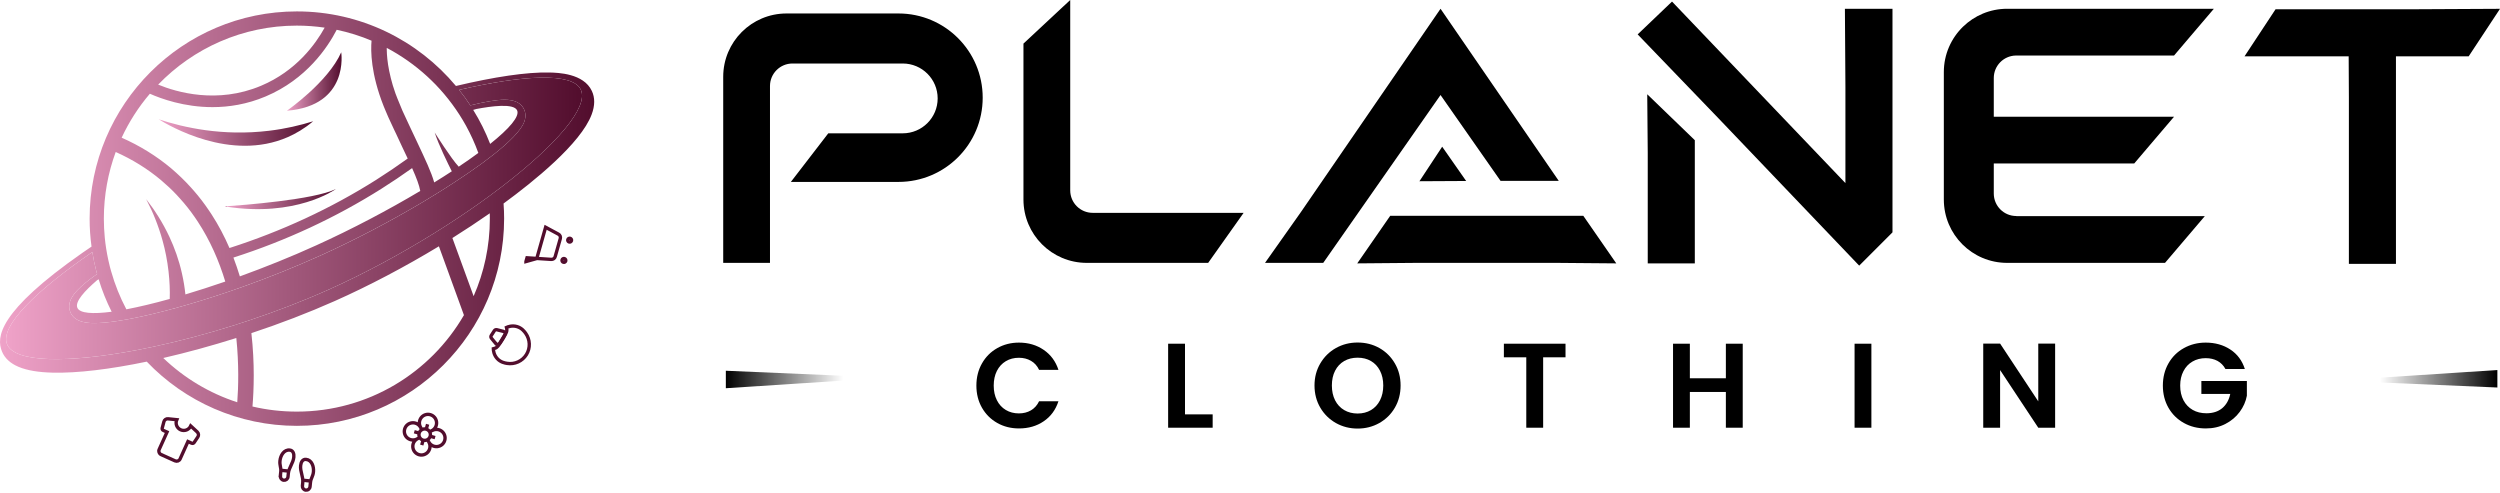 <svg width="913" height="180" viewBox="0 0 913 180" fill="none" xmlns="http://www.w3.org/2000/svg">
<path d="M264.117 96.002H281.198V31.407C281.198 26.874 284.88 23.192 289.413 23.192H329.686C336.726 23.192 342.435 28.901 342.435 35.941C342.435 42.98 336.726 48.689 329.686 48.689H302.487L288.825 66.435H328.124C345.111 66.435 358.881 52.666 358.881 35.678C358.881 18.69 345.111 4.92 328.124 4.92H287.247C274.468 4.92 264.117 15.271 264.117 28.05V96.002Z" fill="black"/>
<path d="M736.36 78.921H805.209L790.665 96.002H733.018C720.238 96.002 709.888 85.651 709.888 72.872V26.333C709.888 19.819 712.58 13.94 716.912 9.732C721.074 5.694 726.752 3.203 733.018 3.203H739.253C739.392 3.203 739.531 3.203 739.671 3.203H808.504L799.577 13.677L793.961 20.283H736.344C736.344 20.283 736.19 20.283 736.128 20.283C731.687 20.392 728.129 24.027 728.129 28.483V42.624H793.961L785.034 53.099L779.417 59.705H728.129V70.675C728.129 75.208 731.796 78.89 736.344 78.89L736.36 78.921Z" fill="black"/>
<path d="M454.172 77.73L441.222 96.002H396.896C384.116 96.002 373.766 85.636 373.766 72.872V15.92L390.846 0V69.514C390.846 74.063 394.513 77.73 399.062 77.73H454.172Z" fill="black"/>
<path d="M569.265 66.064L526.084 3.203L475.089 77.451L461.984 96.002H483.242L526.084 34.703L548.007 66.064H569.265Z" fill="black"/>
<path d="M590.261 96.188L568.848 96.002H516.956L495.667 96.188L507.704 78.813H578.224L590.261 96.188Z" fill="black"/>
<path d="M601.756 96.188H618.945V51.196L601.57 34.425L601.756 55.837V96.188Z" fill="black"/>
<path d="M912.999 3.218L880.339 3.388H831.03L819.705 20.562H857.735L857.812 35.616V96.358H875.001V20.562H901.566L912.999 3.218Z" fill="black"/>
<path d="M691.135 3.203V84.847L678.975 97.008L627.485 43.104L598.073 12.563L610.621 0.573L673.946 66.869V31.825L673.761 3.203H691.135Z" fill="black"/>
<path d="M535.444 66.095C529.751 66.126 524.072 66.157 518.379 66.188L526.687 53.578L535.444 66.11V66.095Z" fill="black"/>
<path d="M376.505 149.859C375.236 150.602 373.766 150.973 372.095 150.973C370.301 150.973 368.707 150.555 367.315 149.72C365.922 148.884 364.839 147.708 364.065 146.161C363.292 144.629 362.905 142.85 362.905 140.823C362.905 138.797 363.292 136.986 364.065 135.455C364.839 133.938 365.922 132.747 367.315 131.912C368.707 131.076 370.301 130.658 372.095 130.658C373.766 130.658 375.236 131.03 376.505 131.772C377.789 132.5 378.779 133.598 379.475 135.068H386.546C385.525 131.958 383.73 129.529 381.146 127.765C378.562 126.002 375.561 125.12 372.126 125.12C369.202 125.12 366.556 125.8 364.205 127.131C361.838 128.462 359.981 130.318 358.619 132.716C357.258 135.099 356.577 137.806 356.577 140.823C356.577 143.84 357.258 146.532 358.619 148.915C359.981 151.282 361.838 153.139 364.205 154.469C366.556 155.8 369.202 156.465 372.126 156.465C375.592 156.465 378.609 155.599 381.162 153.851C383.73 152.118 385.525 149.673 386.546 146.532H379.475C378.779 148.002 377.789 149.101 376.505 149.859Z" fill="black"/>
<path d="M432.76 151.329V125.522H426.603V156.202H442.863V151.329H432.76Z" fill="black"/>
<path d="M509.406 132.716C508.014 130.318 506.126 128.446 503.744 127.1C501.346 125.754 498.7 125.089 495.807 125.089C492.914 125.089 490.299 125.754 487.885 127.1C485.487 128.446 483.584 130.318 482.176 132.716C480.768 135.099 480.057 137.791 480.057 140.777C480.057 143.763 480.768 146.501 482.176 148.884C483.584 151.282 485.487 153.139 487.885 154.5C490.299 155.846 492.929 156.512 495.807 156.512C498.685 156.512 501.315 155.846 503.713 154.5C506.111 153.139 508.014 151.282 509.406 148.884C510.799 146.501 511.495 143.794 511.495 140.777C511.495 137.76 510.799 135.099 509.406 132.716ZM503.976 146.192C503.187 147.739 502.088 148.931 500.68 149.766C499.272 150.601 497.648 151.019 495.807 151.019C493.966 151.019 492.326 150.601 490.902 149.766C489.479 148.931 488.365 147.739 487.576 146.192C486.787 144.629 486.4 142.835 486.4 140.777C486.4 138.719 486.787 136.924 487.576 135.393C488.365 133.846 489.479 132.67 490.902 131.85C492.326 131.03 493.95 130.627 495.807 130.627C497.663 130.627 499.272 131.03 500.68 131.85C502.088 132.67 503.187 133.846 503.976 135.393C504.765 136.924 505.167 138.719 505.167 140.777C505.167 142.835 504.765 144.629 503.976 146.192Z" fill="black"/>
<path d="M549.216 125.522V130.488H557.4V156.202H563.558V130.488H571.727V125.522H549.216Z" fill="black"/>
<path d="M630.286 125.522V138.147H617.135V125.522H610.993V156.202H617.135V143.144H630.286V156.202H636.444V125.522H630.286Z" fill="black"/>
<path d="M677.289 125.522V156.202H683.431V125.522H677.289Z" fill="black"/>
<path d="M744.375 125.475V146.579L730.435 125.475H724.277V156.202H730.435V135.145L744.375 156.202H750.533V125.475H744.375Z" fill="black"/>
<path d="M803.941 139.152V143.856H814.492C814.028 146.084 813.038 147.817 811.553 149.07C810.052 150.308 808.134 150.926 805.782 150.926C803.879 150.926 802.208 150.524 800.785 149.704C799.346 148.884 798.216 147.708 797.412 146.192C796.607 144.66 796.205 142.866 796.205 140.823C796.205 138.781 796.607 137.064 797.396 135.548C798.185 134.016 799.284 132.855 800.692 132.035C802.1 131.215 803.709 130.798 805.519 130.798C807.159 130.798 808.598 131.138 809.835 131.803C811.058 132.484 812.032 133.459 812.729 134.758H819.815C818.84 131.711 817.092 129.343 814.539 127.657C811.986 125.971 808.985 125.12 805.519 125.12C802.595 125.12 799.934 125.8 797.551 127.131C795.153 128.462 793.281 130.318 791.919 132.716C790.558 135.099 789.877 137.806 789.877 140.823C789.877 143.84 790.558 146.532 791.919 148.915C793.281 151.282 795.153 153.139 797.551 154.469C799.934 155.8 802.61 156.465 805.565 156.465C808.211 156.465 810.594 155.924 812.713 154.825C814.833 153.727 816.581 152.272 817.927 150.447C819.273 148.637 820.155 146.656 820.557 144.521V139.152H803.941Z" fill="black"/>
<path d="M869.107 137.93C883.419 137.002 897.73 136.058 912.041 135.13V141.519C897.73 140.901 883.419 140.297 869.107 139.678V137.93Z" fill="url(#paint0_linear_1004_13911)"/>
<path d="M308.011 138.982C293.7 139.91 279.388 140.854 265.077 141.782V135.393C279.388 136.011 293.7 136.615 308.011 137.234V138.982Z" fill="url(#paint1_linear_1004_13911)"/>
<path d="M72.025 157.742L69.657 155.559C69.348 156.237 68.793 156.755 68.103 157.027C67.412 157.286 66.635 157.261 65.969 156.965C65.303 156.669 64.772 156.102 64.501 155.411C64.242 154.72 64.267 153.943 64.563 153.277L61.356 152.944C61.023 152.907 60.69 152.993 60.419 153.191C60.147 153.376 59.95 153.66 59.864 153.98L59.235 156.361C59.198 156.521 59.21 156.694 59.284 156.842C59.358 156.99 59.481 157.113 59.629 157.175L60.998 157.791L58.125 164.156C57.804 164.859 58.125 165.685 58.828 166.006L63.922 168.3C64.254 168.448 64.649 168.46 64.995 168.337C65.34 168.201 65.624 167.942 65.772 167.609L68.645 161.245L70.014 161.861C70.162 161.935 70.335 161.948 70.495 161.898C70.656 161.849 70.791 161.75 70.89 161.615L72.259 159.567C72.444 159.296 72.53 158.951 72.481 158.63C72.444 158.297 72.284 157.989 72.037 157.767L72.025 157.742Z" stroke="#520D2D" stroke-width="1.233" stroke-miterlimit="10"/>
<path d="M110.654 175.379L113.429 175.663M102.588 171.753L105.363 172.037M102.378 173.838L102.551 172.185C102.699 170.717 102.058 169.94 102.255 168.213C102.465 166.326 103.71 164.143 105.807 164.365C107.102 164.501 107.423 165.796 107.299 166.968C107.077 169.126 105.511 170.766 105.301 172.863L105.178 174.134C105.141 174.504 104.956 174.837 104.672 175.071C104.389 175.305 104.019 175.416 103.649 175.379C103.279 175.342 102.946 175.157 102.711 174.874C102.477 174.59 102.366 174.22 102.403 173.85L102.378 173.838ZM113.22 177.747L113.392 176.095C113.54 174.627 114.33 173.998 114.478 172.259C114.65 170.372 113.861 167.979 111.776 167.769C110.481 167.634 109.914 168.842 109.791 170.026C109.569 172.185 110.79 174.097 110.568 176.193L110.444 177.464C110.407 177.834 110.518 178.204 110.753 178.487C110.987 178.771 111.32 178.956 111.69 178.993C112.06 179.03 112.43 178.919 112.714 178.685C112.998 178.45 113.183 178.117 113.22 177.747Z" stroke="#520D2D" stroke-width="1.233" stroke-miterlimit="10"/>
<path d="M156.918 157.717C157.486 158.728 157.128 159.999 156.117 160.566M156.918 157.717C156.351 156.706 155.081 156.348 154.069 156.915M156.918 157.717L157.831 157.199M156.117 160.566C155.105 161.134 153.835 160.776 153.268 159.764M156.117 160.566L156.635 161.479M154.069 156.915C153.058 157.483 152.7 158.753 153.268 159.764M154.069 156.915L153.551 156.003M153.268 159.764L152.355 160.282C151.812 160.591 151.196 160.727 150.566 160.677C149.937 160.628 149.358 160.394 148.864 160.011C148.371 159.629 148.013 159.111 147.816 158.519C147.619 157.927 147.606 157.298 147.779 156.693C147.952 156.101 148.285 155.559 148.766 155.152C149.234 154.745 149.826 154.498 150.443 154.424C151.06 154.35 151.689 154.461 152.244 154.745C152.799 155.028 153.255 155.472 153.564 156.015M152.367 160.27C151.825 160.579 151.381 161.035 151.097 161.59C150.813 162.145 150.702 162.774 150.776 163.391C150.85 164.007 151.097 164.599 151.504 165.068C151.911 165.549 152.454 165.882 153.046 166.055C153.65 166.227 154.279 166.215 154.871 166.018C155.463 165.82 155.981 165.463 156.363 164.969C156.746 164.476 156.98 163.884 157.029 163.267C157.079 162.651 156.943 162.034 156.635 161.491C156.943 162.034 157.399 162.478 157.954 162.762C158.509 163.045 159.138 163.156 159.755 163.082C160.372 163.008 160.951 162.749 161.432 162.355C161.901 161.948 162.247 161.417 162.419 160.813C162.592 160.208 162.58 159.579 162.382 158.987C162.185 158.395 161.827 157.877 161.334 157.495C160.84 157.113 160.248 156.878 159.632 156.829C159.015 156.78 158.386 156.915 157.843 157.224M153.564 156.003C153.255 155.46 153.12 154.843 153.169 154.227C153.218 153.61 153.453 153.018 153.835 152.525C154.217 152.031 154.735 151.674 155.327 151.476C155.919 151.279 156.548 151.267 157.153 151.439C157.745 151.612 158.287 151.945 158.694 152.426C159.101 152.895 159.348 153.487 159.422 154.103C159.496 154.72 159.385 155.349 159.101 155.904C158.818 156.459 158.374 156.915 157.831 157.224M151.294 157.668L153.083 158.173M155.66 156.73L156.166 154.942M154.02 162.54L154.526 160.751M157.103 159.308L158.892 159.814" stroke="#520D2D" stroke-width="1.233" stroke-miterlimit="10"/>
<path d="M180.166 127.377C180.178 127.895 180.302 129.523 181.547 130.917C182.805 132.323 184.421 132.582 185.186 132.705C186.555 132.927 187.949 132.742 189.207 132.162C190.465 131.595 191.525 130.658 192.253 129.486C192.981 128.314 193.338 126.945 193.289 125.564C193.24 124.183 192.783 122.851 191.982 121.728C191.538 121.111 190.588 119.779 188.763 119.261C186.962 118.756 185.445 119.36 184.964 119.582C185.025 119.792 185.099 120.088 185.099 120.458C185.099 121.05 184.89 121.494 184.68 121.888C183.447 124.281 182.805 124.984 182.078 126.094C181.979 126.242 181.745 126.6 181.313 126.908C181.251 126.945 181.202 126.982 181.14 127.019C181.14 127.019 181.066 127.069 180.98 127.106C180.857 127.167 180.561 127.278 180.166 127.377Z" stroke="#520D2D" stroke-width="1.233" stroke-miterlimit="10"/>
<path d="M192.081 95.494L192.463 94.15L201.319 94.729C201.64 94.754 201.96 94.655 202.232 94.47C202.491 94.285 202.688 94.002 202.762 93.693L204.624 87.12C204.711 86.811 204.686 86.49 204.563 86.194C204.439 85.898 204.217 85.664 203.934 85.516L199.259 83L196.028 94.409L192.081 95.519V95.494ZM206.129 94.433C206.499 94.544 206.721 94.927 206.61 95.297C206.499 95.667 206.117 95.889 205.747 95.778C205.377 95.667 205.155 95.284 205.266 94.914C205.377 94.544 205.759 94.322 206.129 94.433ZM208.226 87.033C208.596 87.144 208.818 87.526 208.707 87.897C208.596 88.266 208.214 88.489 207.844 88.377C207.474 88.266 207.252 87.884 207.363 87.514C207.474 87.144 207.856 86.922 208.226 87.033Z" stroke="#520D2D" stroke-width="1.233" stroke-miterlimit="10"/>
<path d="M181.092 125.502L179.464 123.504C179.229 123.221 179.205 122.826 179.414 122.518L180.537 120.778C180.734 120.47 181.104 120.334 181.45 120.421L183.855 121.025C184.397 121.161 184.656 121.79 184.373 122.271L182.486 125.391C182.19 125.885 181.487 125.934 181.117 125.49L181.092 125.502Z" stroke="#520D2D" stroke-width="1.233" stroke-miterlimit="10"/>
<path d="M104.77 40.439C104.77 40.439 119.788 30.018 124.616 19.099C124.616 19.099 127.706 38.575 104.77 40.439Z" fill="url(#paint2_linear_1004_13911)"/>
<path d="M57.874 43.542C66.993 46.556 81.219 49.813 98.243 47.757C104.31 47.029 109.712 45.739 114.373 44.283C111.142 47.003 107.949 48.829 105.114 50.068C84.221 59.199 61.807 45.93 57.887 43.529H57.874V43.542Z" fill="url(#paint3_linear_1004_13911)"/>
<path d="M122.623 69.058C122.253 69.326 107.988 79.402 82.65 75.469C82.446 75.443 82.267 75.405 82.062 75.379C82.062 75.379 82.369 75.367 82.944 75.316C88.116 74.958 114.68 72.966 122.623 69.045V69.058Z" fill="url(#paint4_linear_1004_13911)"/>
<path d="M216.146 33.223C213.132 26.773 203.745 26.556 200.667 26.48C192.404 26.275 180.348 28.101 166.505 31.396C152.61 14.756 131.716 4.168 108.409 4.168C66.686 4.168 32.728 38.114 32.728 79.837C32.728 83.272 32.958 86.682 33.43 90.054C32.268 90.833 31.132 91.599 30.033 92.378C-0.719 113.872 -1.409 123.22 0.724 128.38C2.78 133.322 8.821 135.851 19.216 136.093C28.309 136.31 40.288 134.842 53.596 132.07C67.529 146.668 87.145 155.518 108.409 155.518C150.145 155.518 184.103 121.585 184.103 79.837C184.103 77.985 184.039 76.146 183.899 74.32C194.729 66.402 212.136 52.43 216.082 41.779C217.282 38.574 217.308 35.687 216.146 33.223ZM141.243 17.489C146.582 20.311 151.562 23.823 156.02 27.91C157.067 28.868 158.076 29.864 159.072 30.873C163.414 35.381 167.169 40.451 170.195 45.93C171.945 49.123 173.452 52.443 174.691 55.853C172.507 57.475 170.093 59.161 167.526 60.872C164.742 57.934 158.957 48.714 158.753 48.395C160.004 52.532 163.835 60.246 164.998 62.558C162.954 63.899 160.796 65.265 158.574 66.632C157.527 62.89 155.381 58.356 152.073 51.332C151.46 50.042 150.822 48.688 150.145 47.245C149.864 46.645 149.583 46.032 149.289 45.419C148.561 43.861 147.795 42.201 146.965 40.413C146.288 38.931 145.79 37.399 145.113 35.917C144.845 35.317 144.628 34.704 144.411 34.091C144.066 33.108 143.747 32.124 143.44 31.141C142.929 29.404 142.482 27.642 142.125 25.866C141.831 24.411 141.601 22.955 141.448 21.486C141.333 20.349 141.256 19.2 141.243 18.051C141.243 18 141.269 17.514 141.243 17.489ZM172.813 40.132C173.209 40.017 173.605 39.902 173.988 39.8C179.25 38.803 187.628 37.603 188.854 40.31C189.85 42.507 185.993 46.977 179.007 52.558C177.322 48.203 175.24 44.04 172.813 40.132ZM153.478 69.735C141.92 76.619 128.664 83.63 115.535 89.581C106.417 93.732 96.877 97.563 87.592 100.935C86.89 98.649 86.124 96.363 85.243 94.064C104.412 87.921 122.598 79.466 139.315 68.918C143.095 66.529 146.85 64.014 150.502 61.395C152.112 64.997 153.095 67.615 153.478 69.735ZM108.409 9.354C111.857 9.354 115.254 9.609 118.562 10.094C115.242 16.122 108.179 25.918 95.344 31.32C79.317 38.076 64.4 33.644 57.759 30.898C70.569 17.629 88.55 9.354 108.409 9.354ZM54.732 34.231C58.781 36.032 67.21 39.123 77.605 39.123C83.57 39.123 90.198 38.101 97.005 35.228C111.921 28.944 119.686 17.246 122.968 10.873C127.361 11.806 131.627 13.134 135.688 14.858C135.356 18.574 135.42 26.939 140.107 38.765C140.311 39.263 140.503 39.761 140.733 40.272C141.065 41.09 141.422 41.92 141.805 42.775C142.559 44.385 143.249 45.891 143.913 47.322C144.219 47.922 144.475 48.522 144.756 49.084C145.522 50.77 146.25 52.315 146.927 53.746C147.655 55.253 148.293 56.632 148.893 57.896C145.1 60.629 141.231 63.234 137.31 65.725C120.784 76.159 102.777 84.498 83.799 90.577C81.986 86.376 79.815 82.225 77.222 78.228C76.89 77.704 76.533 77.18 76.175 76.67C74.553 74.269 72.752 71.906 70.786 69.658C70.415 69.211 70.045 68.803 69.636 68.368C67.452 65.942 65.039 63.63 62.433 61.408C57.069 56.938 51.029 53.197 44.426 50.285C47.134 44.461 50.607 39.059 54.732 34.231ZM42.255 55.508C48.321 58.215 53.877 61.651 58.781 65.763C60.824 67.487 62.74 69.275 64.502 71.153C64.898 71.574 65.307 72.008 65.677 72.442C67.657 74.614 69.47 76.912 71.105 79.275C71.463 79.799 71.846 80.335 72.191 80.884C76.788 87.87 80.019 95.379 82.267 102.825C77.261 104.549 72.369 106.132 67.708 107.524C67.452 105.098 67.056 102.518 66.444 99.849C65.345 94.907 63.711 90.45 61.871 86.503C61.578 85.865 61.284 85.239 60.965 84.639C59.636 82.008 58.219 79.607 56.789 77.474C56.482 76.989 56.15 76.504 55.831 76.044C54.988 74.856 54.158 73.732 53.366 72.711C53.966 73.86 54.579 75.099 55.192 76.427C55.422 76.951 55.665 77.474 55.895 77.998C56.916 80.361 57.9 82.991 58.781 85.839C58.985 86.516 59.19 87.193 59.381 87.908C60.339 91.344 61.092 95.111 61.552 99.147C61.961 102.748 62.089 106.094 61.986 109.172C56.176 110.794 50.812 112.071 46.15 112.965C43.839 108.61 41.974 103.987 40.595 99.108C40.429 98.572 40.288 98.061 40.161 97.537C40.11 97.359 40.071 97.154 40.02 96.95C39.356 94.268 38.845 91.561 38.488 88.802C38.411 88.151 38.334 87.487 38.271 86.835C38.041 84.511 37.926 82.187 37.926 79.837C37.926 71.293 39.471 63.094 42.255 55.508ZM40.774 113.846C33.762 114.766 29.165 114.421 28.271 112.441C27.224 110.155 31.132 106.056 35.448 102.339C35.64 102.212 35.831 102.097 36.023 101.982C37.274 106.12 38.871 110.066 40.774 113.846ZM86.647 146.91C76.469 143.603 67.235 138.047 59.624 130.742C68.231 128.763 77.261 126.285 86.302 123.437C87.286 133.028 87.069 141.393 86.647 146.91ZM108.409 150.32C102.867 150.32 97.439 149.694 92.203 148.456C92.701 142.53 93.071 132.849 91.807 121.662C102.266 118.201 112.624 114.217 122.278 109.925C134.769 104.37 147.872 97.461 160.285 89.951L169.429 115.085C157.233 136.144 134.462 150.32 108.409 150.32ZM172.967 108.163L165.215 86.925C169.914 83.975 174.499 80.935 178.867 77.896C178.893 78.534 178.893 79.198 178.893 79.837C178.893 89.913 176.773 99.492 172.967 108.163ZM183.209 68.228C181.651 69.416 180.067 70.603 178.446 71.791C173.746 75.227 168.727 78.675 163.452 82.072C161.843 83.132 160.208 84.153 158.548 85.175C146.543 92.621 133.466 99.734 120.35 105.622C110.912 109.862 101.015 113.655 91.168 116.95C89.355 117.563 87.528 118.137 85.715 118.725C75.396 121.994 65.23 124.663 55.703 126.694C54.617 126.936 49.88 127.869 49.88 127.869C24.733 132.658 5.36 132.466 2.588 125.749C-0.183 119.057 13.495 105.928 33.724 92.046C34.069 94.332 34.554 96.593 35.129 98.84C35.231 99.249 35.346 99.645 35.474 100.053C34.631 100.654 33.839 101.216 33.124 101.778C28.181 105.545 23.89 109.606 25.691 113.999C27.339 117.997 32.626 117.997 34.618 117.997C36.751 117.997 39.446 117.741 42.6 117.282C44.975 116.95 48.053 116.337 48.053 116.337C57.555 114.485 69.879 111.151 83.314 106.592C85.076 105.992 86.864 105.379 88.652 104.728C97.95 101.42 107.643 97.563 117.196 93.246C129.469 87.704 142.508 80.859 154.398 73.796C156.071 72.787 157.705 71.791 159.34 70.782C161.626 69.39 163.835 67.973 165.968 66.568C169.187 64.46 172.66 62.111 175.981 59.697C177.462 58.599 178.956 57.475 180.374 56.351C185.865 51.996 190.297 47.692 191.472 44.448C192.213 42.379 191.817 40.796 191.344 39.825C190.246 37.552 187.845 36.415 184.205 36.415C181.217 36.441 176.926 37.194 171.766 38.484C170.489 36.53 169.135 34.64 167.667 32.827C190.872 27.437 209.045 26.326 212.097 32.724C215.162 39.161 202.813 53.197 183.209 68.228Z" fill="url(#paint5_linear_1004_13911)"/>
<path d="M82.062 75.38C82.165 75.406 82.254 75.418 82.356 75.431C82.458 75.444 82.548 75.457 82.65 75.482C82.65 75.482 82.663 75.482 82.663 75.469C82.765 75.418 82.854 75.367 82.944 75.316C82.382 75.367 82.062 75.38 82.062 75.38Z" fill="url(#paint6_linear_1004_13911)"/>
<path d="M183.21 68.228C181.652 69.416 180.068 70.603 178.446 71.791C173.746 75.227 168.727 78.675 163.453 82.072C161.844 83.132 160.209 84.153 158.549 85.175C146.544 92.621 133.466 99.734 120.351 105.622C110.913 109.862 101.015 113.655 91.169 116.949C89.355 117.562 87.529 118.137 85.716 118.725C75.397 121.994 65.231 124.663 55.703 126.694C54.618 126.936 49.88 127.869 49.88 127.869C24.734 132.658 5.36 132.466 2.589 125.749C-0.183 119.057 13.495 105.928 33.725 92.046C34.069 94.332 34.555 96.592 35.129 98.84C35.231 99.249 35.346 99.645 35.474 100.053C34.631 100.654 33.84 101.216 33.124 101.777C28.182 105.545 23.891 109.606 25.692 113.999C27.339 117.997 32.626 117.997 34.618 117.997C36.751 117.997 39.446 117.741 42.6 117.281C44.976 116.949 48.054 116.336 48.054 116.336C57.555 114.485 69.879 111.151 83.314 106.592C85.077 105.992 86.865 105.379 88.653 104.728C97.95 101.42 107.643 97.563 117.196 93.246C129.469 87.704 142.508 80.859 154.398 73.796C156.071 72.787 157.706 71.791 159.34 70.782C161.626 69.39 163.836 67.972 165.969 66.568C169.187 64.46 172.661 62.111 175.981 59.697C177.463 58.599 178.957 57.475 180.374 56.351C185.866 51.996 190.297 47.692 191.472 44.448C192.213 42.379 191.817 40.796 191.345 39.825C190.246 37.552 187.845 36.415 184.206 36.415C181.217 36.441 176.926 37.194 171.767 38.484C170.49 36.53 169.136 34.64 167.667 32.827C190.872 27.437 209.045 26.326 212.098 32.724C215.163 39.161 202.813 53.196 183.21 68.228Z" fill="url(#paint7_linear_1004_13911)"/>
<defs>
<linearGradient id="paint0_linear_1004_13911" x1="912.041" y1="138.317" x2="869.107" y2="138.317" gradientUnits="userSpaceOnUse">
<stop/>
<stop offset="1" stop-opacity="0"/>
</linearGradient>
<linearGradient id="paint1_linear_1004_13911" x1="265.077" y1="138.58" x2="308.011" y2="138.58" gradientUnits="userSpaceOnUse">
<stop/>
<stop offset="1" stop-opacity="0"/>
</linearGradient>
<linearGradient id="paint2_linear_1004_13911" x1="104.77" y1="29.762" x2="124.756" y2="29.762" gradientUnits="userSpaceOnUse">
<stop stop-color="#EFA2C8"/>
<stop offset="1" stop-color="#520D2D"/>
</linearGradient>
<linearGradient id="paint3_linear_1004_13911" x1="57.874" y1="48.395" x2="114.373" y2="48.395" gradientUnits="userSpaceOnUse">
<stop stop-color="#EFA2C8"/>
<stop offset="1" stop-color="#520D2D"/>
</linearGradient>
<linearGradient id="paint4_linear_1004_13911" x1="82.05" y1="72.71" x2="122.623" y2="72.71" gradientUnits="userSpaceOnUse">
<stop stop-color="#EFA2C8"/>
<stop offset="1" stop-color="#520D2D"/>
</linearGradient>
<linearGradient id="paint5_linear_1004_13911" x1="-0.004" y1="79.85" x2="217.001" y2="79.85" gradientUnits="userSpaceOnUse">
<stop stop-color="#EFA2C8"/>
<stop offset="1" stop-color="#520D2D"/>
</linearGradient>
<linearGradient id="paint6_linear_1004_13911" x1="82.062" y1="75.393" x2="82.944" y2="75.393" gradientUnits="userSpaceOnUse">
<stop stop-color="#EFA2C8"/>
<stop offset="1" stop-color="#520D2D"/>
</linearGradient>
<linearGradient id="paint7_linear_1004_13911" x1="2.231" y1="79.76" x2="212.557" y2="79.76" gradientUnits="userSpaceOnUse">
<stop stop-color="#EFA2C8"/>
<stop offset="1" stop-color="#520D2D"/>
</linearGradient>
</defs>
</svg>
